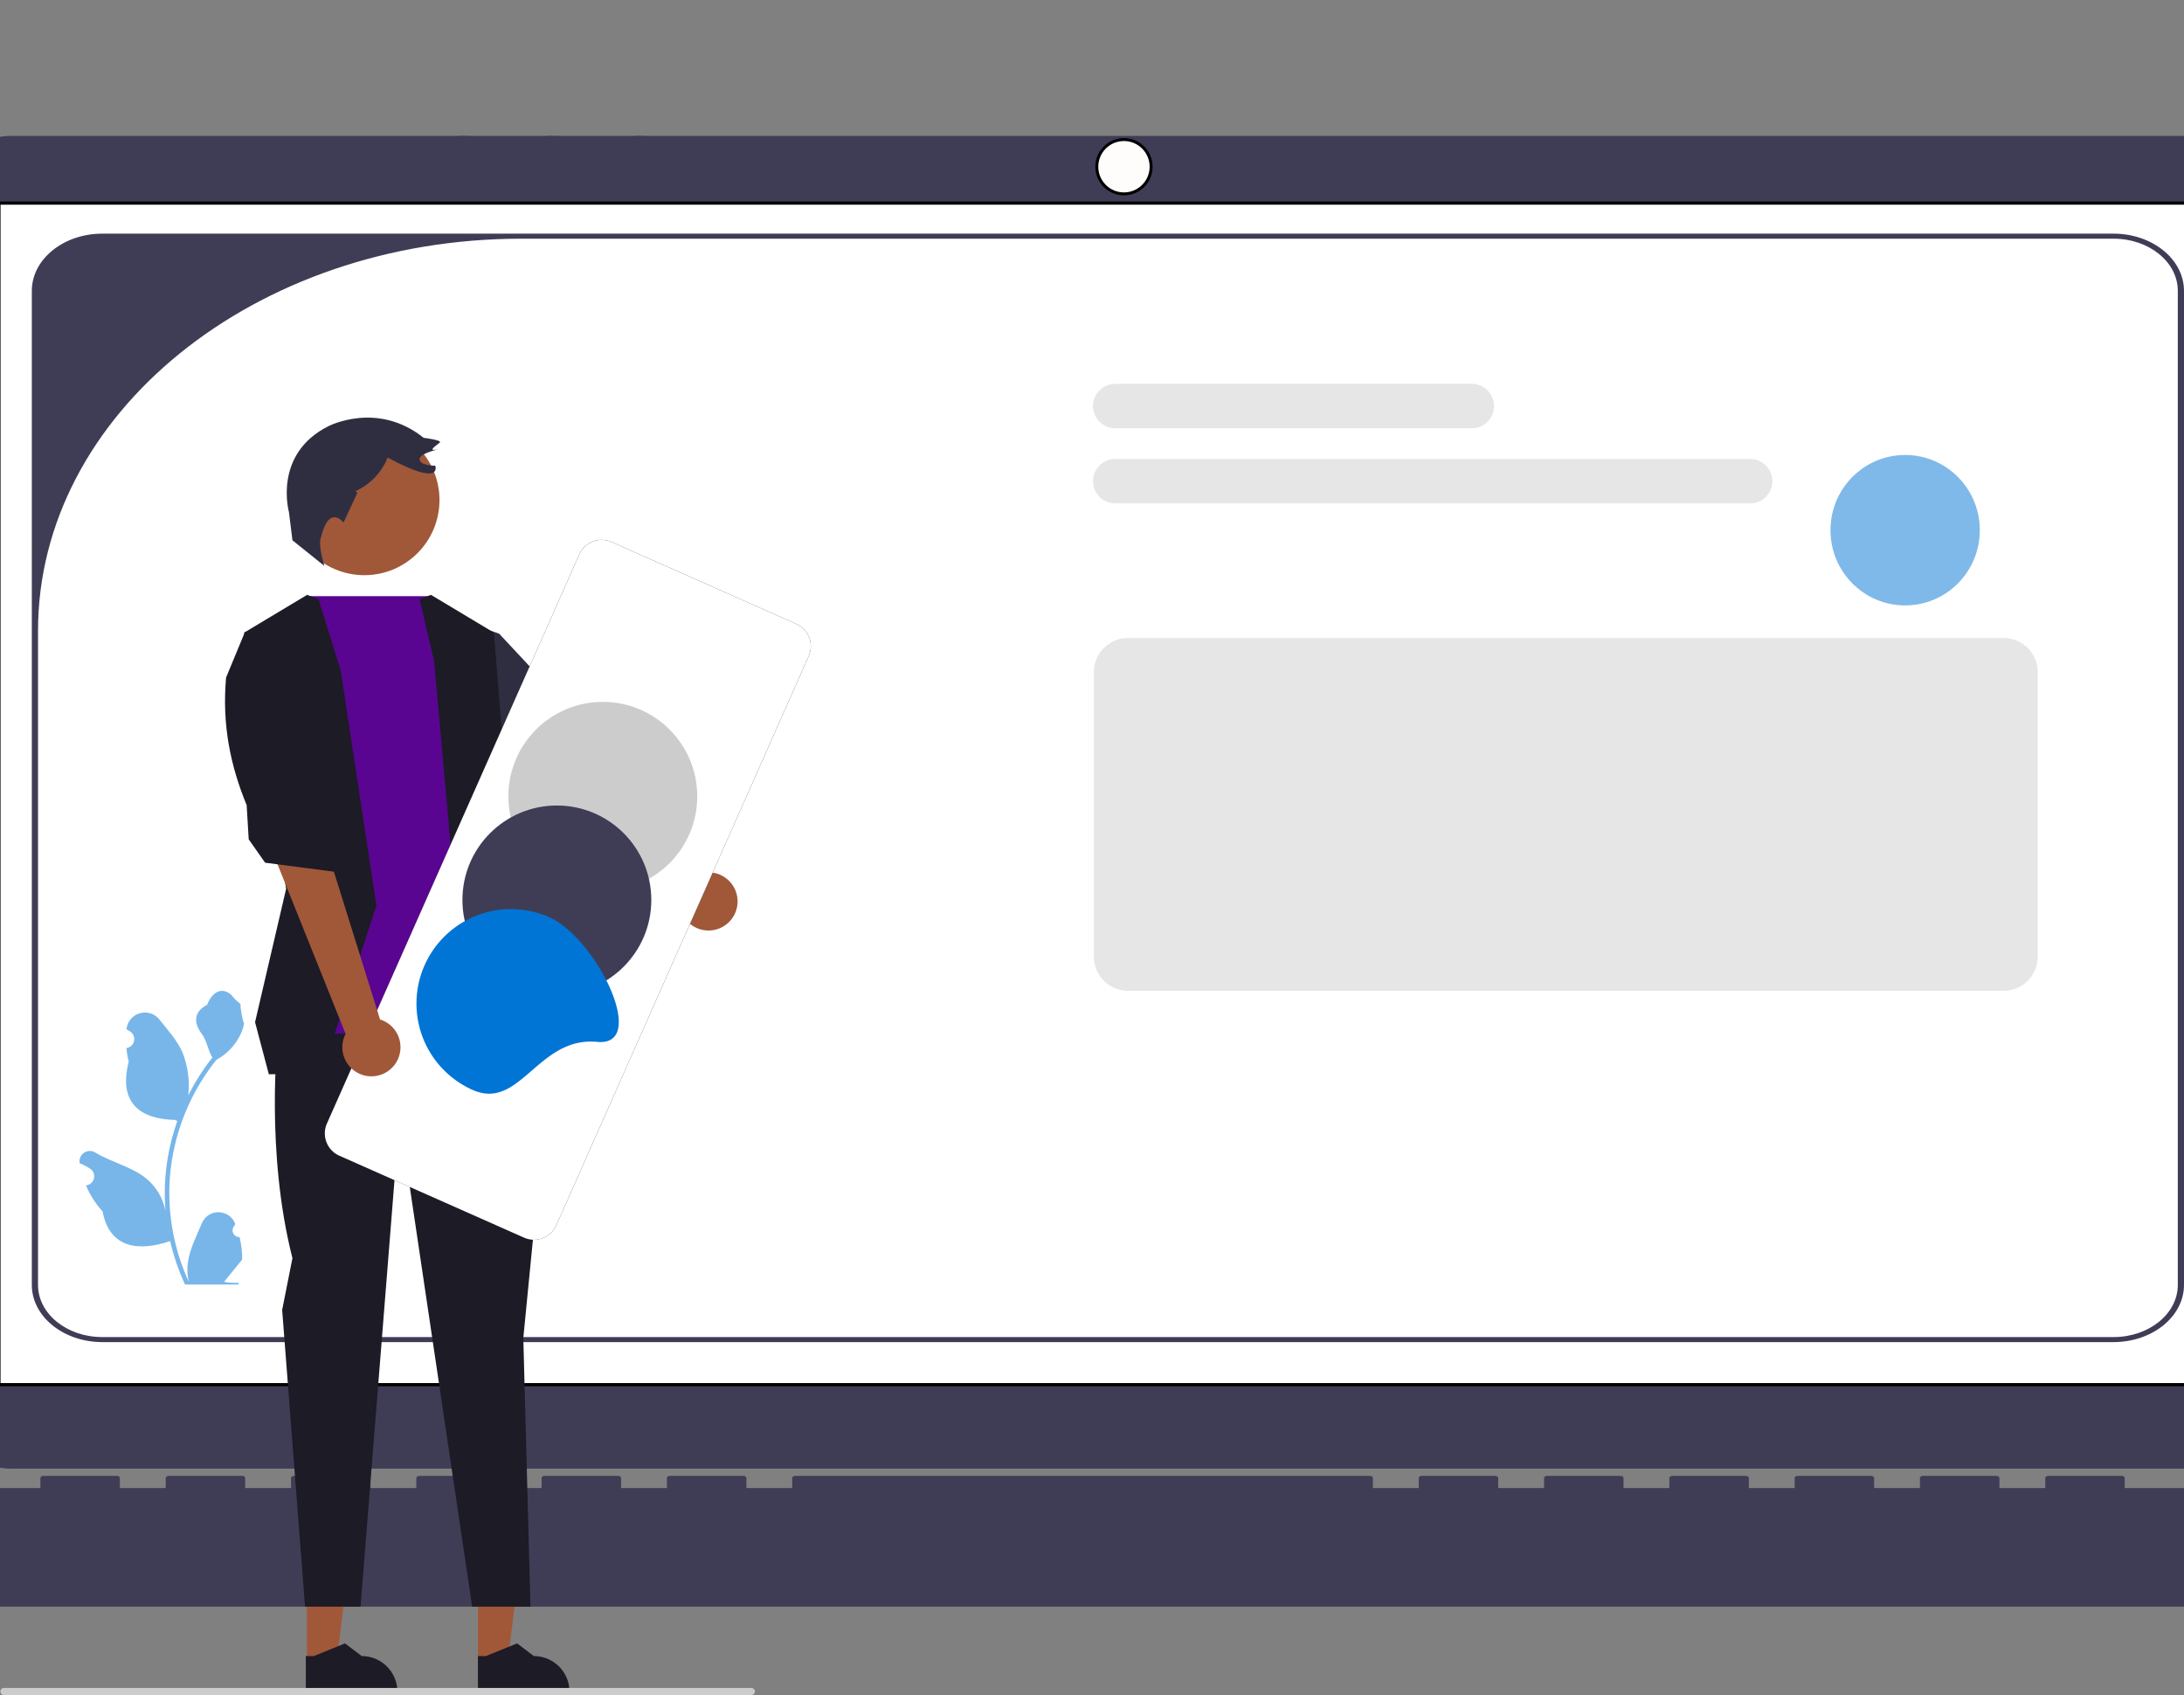<?xml version="1.0" encoding="utf-8"?>
<svg data-name="Layer 1" width="740.103" height="574.316" viewBox="0 0 740.103 574.316" xmlns="http://www.w3.org/2000/svg">
  <rect x="0" y="0" width="740.103" height="574.316" fill="#808080" stroke="none"/>
  <g transform="matrix(1.129, 0, 0, 1.075, -911.114, 30.186)" style="">
    <path d="M 1472.549 14.749 L 810.273 14.749 C 800.206 14.749 792.045 23.204 792.045 33.634 L 792.045 415.936 C 792.045 426.367 800.206 434.822 810.273 434.822 L 1472.549 434.822 C 1482.616 434.822 1490.777 426.367 1490.777 415.936 L 1490.777 33.634 C 1490.777 23.204 1482.616 14.749 1472.549 14.749 Z" style="" fill="#3f3d56"/>
    <rect x="806.671" y="35.936" width="666.634" height="372.423" style="stroke: rgb(0, 0, 0); fill: rgb(255, 255, 255);"/>
    <ellipse style="fill: rgb(0, 117, 213); fill-opacity: 0.5; stroke: rgb(255, 255, 255);" cx="1378.847" cy="139.033" rx="22.912" ry="24.207"/>
  </g>
  <path d="M 716.224 79.167 L 34.66 79.167 C 21.479 79.18 10.796 87.844 10.781 98.535 L 10.781 435.381 C 10.796 446.072 21.479 454.736 34.66 454.749 L 716.224 454.749 C 729.406 454.736 740.088 446.072 740.103 435.381 L 740.103 98.535 C 740.088 87.844 729.406 79.18 716.224 79.167 Z M 737.999 435.381 C 737.999 445.135 728.25 453.042 716.224 453.042 L 34.66 453.042 C 22.635 453.042 12.886 445.135 12.886 435.381 L 12.886 213.759 C 12.886 140.368 86.238 80.874 176.721 80.874 L 716.224 80.874 C 728.25 80.874 737.999 88.781 737.999 98.535 L 737.999 435.381 Z" fill="#3f3d56" style=""/>
  <path d="M678.922,335.731h-296.63A11.628,11.628,0,0,1,370.678,324.117V227.782a11.628,11.628,0,0,1,11.614-11.614h296.63a11.628,11.628,0,0,1,11.614,11.614v96.335A11.628,11.628,0,0,1,678.922,335.731Z" fill="#e6e6e6"/>
  <ellipse cx="216.405" cy="54.873" rx="8.642" ry="8.835" fill="#3f3d56"/>
  <ellipse cx="186.551" cy="54.873" rx="8.642" ry="8.835" fill="#3f3d56"/>
  <ellipse cx="156.698" cy="54.873" rx="8.642" ry="8.835" fill="#3f3d56"/>
  <path d="M498.776,145.109H377.91a7.52,7.52,0,0,1,0-15.04H498.776a7.52,7.52,0,0,1,0,15.04Z" fill="#e6e6e6"/>
  <path d="M593.099,170.561H377.91a7.52,7.52,0,0,1,0-15.04H593.099a7.52,7.52,0,1,1,0,15.04Z" fill="#e6e6e6"/>
  <path d="M 792.515 504.195 L 720.017 504.195 L 720.017 500.752 C 720.017 500.375 719.554 500.069 718.983 500.069 L 694.125 500.069 C 693.555 500.069 693.091 500.375 693.091 500.752 L 693.091 504.195 L 677.555 504.195 L 677.555 500.752 C 677.555 500.375 677.092 500.069 676.518 500.069 L 651.664 500.069 C 651.092 500.069 650.628 500.375 650.628 500.752 L 650.628 504.195 L 635.094 504.195 L 635.094 500.752 C 635.094 500.375 634.629 500.069 634.057 500.069 L 609.202 500.069 C 608.629 500.069 608.165 500.375 608.165 500.752 L 608.165 504.195 L 592.632 504.195 L 592.632 500.752 C 592.632 500.375 592.167 500.069 591.596 500.069 L 566.739 500.069 C 566.167 500.069 565.703 500.375 565.703 500.752 L 565.703 504.195 L 550.169 504.195 L 550.169 500.752 C 550.169 500.375 549.703 500.069 549.132 500.069 L 524.277 500.069 C 523.704 500.069 523.241 500.375 523.242 500.752 L 523.242 504.195 L 507.706 504.195 L 507.706 500.752 C 507.706 500.375 507.241 500.069 506.671 500.069 L 481.813 500.069 C 481.241 500.069 480.779 500.375 480.779 500.752 L 480.779 504.195 L 465.244 504.195 L 465.244 500.752 C 465.244 500.375 464.78 500.069 464.207 500.069 L 269.503 500.069 C 268.931 500.069 268.466 500.375 268.466 500.752 L 268.466 504.195 L 252.933 504.195 L 252.933 500.752 C 252.933 500.375 252.469 500.069 251.897 500.069 L 227.04 500.069 C 226.469 500.069 226.004 500.375 226.004 500.752 L 226.004 504.195 L 210.469 504.195 L 210.469 500.752 C 210.469 500.375 210.005 500.069 209.434 500.069 L 184.578 500.069 C 184.006 500.069 183.541 500.375 183.541 500.752 L 183.541 504.195 L 168.007 504.195 L 168.007 500.752 C 168.007 500.375 167.543 500.069 166.971 500.069 L 142.116 500.069 C 141.543 500.069 141.079 500.375 141.08 500.752 L 141.08 504.195 L 125.546 504.195 L 125.546 500.752 C 125.546 500.375 125.082 500.069 124.509 500.069 L 99.652 500.069 C 99.081 500.069 98.619 500.375 98.619 500.752 L 98.619 504.195 L 83.082 504.195 L 83.082 500.752 C 83.082 500.375 82.617 500.069 82.045 500.069 L 57.191 500.069 C 56.618 500.069 56.156 500.375 56.156 500.752 L 56.156 504.195 L 40.619 504.195 L 40.619 500.752 C 40.619 500.375 40.157 500.069 39.586 500.069 L 14.728 500.069 C 14.157 500.069 13.694 500.375 13.694 500.752 L 13.694 504.195 L -33.95 504.195 C -47.675 504.195 -58.804 511.53 -58.804 520.579 L -58.804 527.989 C -58.804 537.038 -47.675 544.373 -33.95 544.373 L 792.515 544.373 C 806.243 544.373 817.371 537.038 817.371 527.989 L 817.371 520.579 C 817.372 511.53 806.243 504.195 792.515 504.195 Z" fill="#3f3d56" style=""/>
  <polygon points="161.959 563.077 172.048 563.076 176.847 524.161 161.957 524.162 161.959 563.077" style="fill: rgb(160, 88, 57);"/>
  <path d="M161.957,573.602l31.025-.001v-.392a12.076,12.076,0,0,0-12.076-12.076h-.001l-5.667-4.299-10.574,4.3-2.708 0Z" style="fill: rgb(28, 27, 38);"/>
  <polygon points="103.992 563.077 114.081 563.076 118.88 524.161 103.99 524.162 103.992 563.077" style="fill: rgb(160, 88, 57);"/>
  <path d="M103.636,573.602l31.025-.001v-.392a12.076,12.076,0,0,0-12.076-12.076h-.001l-5.667-4.299-10.574,4.3-2.708 0Z" style="fill: rgb(28, 27, 38);"/>
  <path d="M230.272,304.697l-34.374-32.237,9.31-15.596L239.109,295.633a9.851,9.851,0,1,1-8.837,9.064Z" style="fill: rgb(160, 88, 57);"/>
  <path d="M146.103,202h-42l-7.063,17.958,1.704,141.984s83.214,0,88.904-5.69l-17.781-61.877-6.401-78.947Z" style="fill: rgb(89, 5, 145);"/>
  <polygon points="169.156 214.717 199.028 246.723 209.696 253.835 212.541 263.081 200.45 283.707 186.937 278.728 182.67 263.081 157.594 242.581 154.931 209.739 169.156 214.717" fill="#2f2e41"/>
  <polygon points="142.188 203.016 147.103 224 153.865 298.998 163.111 355.897 189.785 355.897 173.779 294.02 167.378 214.362 146.041 201.56 142.188 203.016" style="fill: rgb(28, 27, 38);"/>
  <polygon points="107.931 203.016 115.458 227.164 127.549 306.822 109.057 363.72 91.103 364 86.431 346.349 96.966 301.132 82.741 214.362 104.078 201.56 107.931 203.016" style="fill: rgb(28, 27, 38);"/>
  <circle cx="123.472" cy="169.431" r="25.458" style="fill: rgb(160, 88, 57);"/>
  <path d="M 108.785 182.033 C 108.785 182.033 107.563 183.888 109.923 191.757 L 99.1 183.068 L 97.916 173.525 C 97.916 173.525 92.407 153.851 111.294 144.408 C 111.294 144.408 127.82 135.751 143.559 148.342 C 143.559 148.342 149.854 149.129 149.067 149.916 C 148.28 150.703 144.346 153.064 148.28 152.277 C 152.215 151.49 142.188 153.16 142.188 155.521 C 142.188 157.882 147.493 157.786 147.493 157.786 C 147.493 157.786 150.248 165.262 131.361 155.031 C 129.341 160.082 125.449 164.157 120.497 166.408 L 121.103 167 L 116.409 177.066 C 116.409 177.066 111.54 170.623 108.785 182.033 Z" fill="#2f2e41"/>
  <path d="M94.121,351.63s-4.267,38.407,4.979,74.679l-3.482,17.534,7.75,100.53h18.811l13.194-165.717,24.63,165.717h19.758l-2.425-91.038,8.552-87.482-3.573-19.915Z" style="fill: rgb(28, 27, 38);"/>
  <path d="M110.783,380.688l85.532-192.857a8.27,8.27,0,0,1,10.9-4.202l62.633,27.778a8.27,8.27,0,0,1,4.202,10.9L188.519,415.164a8.27,8.27,0,0,1-10.9,4.202l-62.633-27.778A8.27,8.27,0,0,1,110.783,380.688Zm161.939-158.97a6.814,6.814,0,0,0-3.463-8.982l-62.633-27.778a6.814,6.814,0,0,0-8.982,3.463L112.112,381.278a6.814,6.814,0,0,0,3.463,8.982l62.633,27.778a6.814,6.814,0,0,0,8.982-3.463Z" style="fill: rgb(28, 27, 38);"/>
  <path d="M110.783,380.688l85.532-192.857a8.27,8.27,0,0,1,10.9-4.202l62.633,27.778a8.27,8.27,0,0,1,4.202,10.9L188.519,415.164a8.27,8.27,0,0,1-10.9,4.202l-62.633-27.778A8.27,8.27,0,0,1,110.783,380.688Z" fill="#fff"/>
  <circle cx="204.278" cy="269.826" r="32.005" fill="#ccc"/>
  <circle cx="188.708" cy="304.934" r="32.005" fill="#3f3d56"/>
  <path d="M160.161,369.3a32.005,32.005,0,1,1,25.951-58.514c16.158,7.166,33.877,43.922,16.282,42.233C182.245,351.085,176.32,376.466,160.161,369.3Z" style="fill: rgb(0, 117, 213);"/>
  <path d="M117.113,350.313,92.103,288l20,4,16.691,53.435a9.851,9.851,0,1,1-11.682,4.878Z" style="fill: rgb(160, 88, 57);"/>
  <path d="M76.618,229.563c-1.456,16.063,1.559,30.167,6.967,43.222l.695,11.612,5.56,7.917,23.707,3.095,4.353-13.728-9.744-12.965-.819-32.378-24.312-22.241Z" style="fill: rgb(28, 27, 38);"/>
  <path d="M 81.177 419.155 C 79.432 419.235 78.255 417.396 79.058 415.845 C 79.179 415.611 79.339 415.4 79.533 415.222 L 79.688 414.604 C 79.668 414.554 79.647 414.505 79.626 414.455 C 77.797 410.135 71.978 409.415 69.151 413.159 C 68.84 413.571 68.583 414.02 68.385 414.497 C 66.546 418.925 64.206 423.361 63.629 428.043 C 63.375 430.112 63.482 432.21 63.946 434.243 C 59.627 424.823 57.385 414.585 57.371 404.223 C 57.37 401.622 57.514 399.024 57.803 396.44 C 58.042 394.321 58.374 392.218 58.798 390.129 C 61.113 378.798 66.082 368.177 73.298 359.14 C 76.791 357.234 79.615 354.304 81.391 350.743 C 82.034 349.463 82.489 348.097 82.741 346.687 C 82.347 346.739 81.255 340.738 81.553 340.37 C 81.004 339.537 80.021 339.123 79.421 338.31 C 76.439 334.266 72.33 334.972 70.185 340.467 C 65.603 342.78 65.558 346.615 68.37 350.304 C 70.159 352.651 70.405 355.826 71.974 358.339 C 71.813 358.545 71.645 358.746 71.483 358.952 C 68.531 362.748 65.959 366.824 63.802 371.121 C 64.327 366.307 63.701 361.437 61.976 356.911 C 60.228 352.694 56.951 349.142 54.065 345.496 C 51.094 341.684 45.11 342.517 43.293 346.996 C 43.088 347.504 42.949 348.036 42.881 348.58 C 42.875 348.633 42.87 348.687 42.864 348.741 C 43.293 348.983 43.712 349.239 44.123 349.511 C 46.093 350.827 45.899 353.783 43.774 354.831 C 43.493 354.97 43.192 355.065 42.881 355.113 L 42.819 355.122 C 42.971 356.667 43.241 358.198 43.626 359.702 C 39.924 374.017 47.916 379.231 59.328 379.466 C 59.579 379.595 59.825 379.724 60.077 379.847 C 57.91 385.987 56.551 392.384 56.034 398.875 C 55.741 402.704 55.758 406.551 56.085 410.378 L 56.066 410.242 C 55.239 405.987 52.969 402.147 49.639 399.372 C 44.694 395.309 37.706 393.813 32.371 390.548 C 30.082 389.078 27.061 390.637 26.933 393.354 C 26.923 393.565 26.932 393.776 26.96 393.985 L 26.982 394.127 C 27.777 394.451 28.551 394.824 29.3 395.245 C 29.729 395.487 30.148 395.743 30.559 396.015 C 32.529 397.331 32.336 400.287 30.21 401.335 C 29.929 401.474 29.628 401.569 29.318 401.616 L 29.255 401.626 C 29.21 401.632 29.171 401.639 29.126 401.645 C 30.485 404.89 32.392 407.877 34.764 410.475 C 37.079 422.972 47.02 424.158 57.655 420.518 L 57.661 420.518 C 58.828 425.588 60.518 430.524 62.706 435.244 L 80.726 435.244 C 80.79 435.044 80.849 434.838 80.907 434.637 C 79.239 434.742 77.564 434.642 75.92 434.34 C 77.257 432.7 78.594 431.046 79.931 429.406 C 79.961 429.375 79.989 429.343 80.015 429.309 C 80.694 428.469 81.378 427.636 82.056 426.796 L 82.057 426.795 C 82.093 424.222 81.798 421.654 81.178 419.155 L 81.177 419.155 Z" style="fill: rgb(0, 117, 213); fill-opacity: 0.53;"/>
  <path d="M255.81,573.126a1.186,1.186,0,0,1-1.19,1.19H1.33a1.19,1.19,0,0,1,0-2.38h253.29A1.187,1.187,0,0,1,255.81,573.126Z" fill="#ccc"/>
  <ellipse style="stroke: rgb(0, 0, 0); fill: rgb(255, 252, 252);" cx="380.881" cy="56.491" rx="9.203" ry="9.203"/>
</svg>